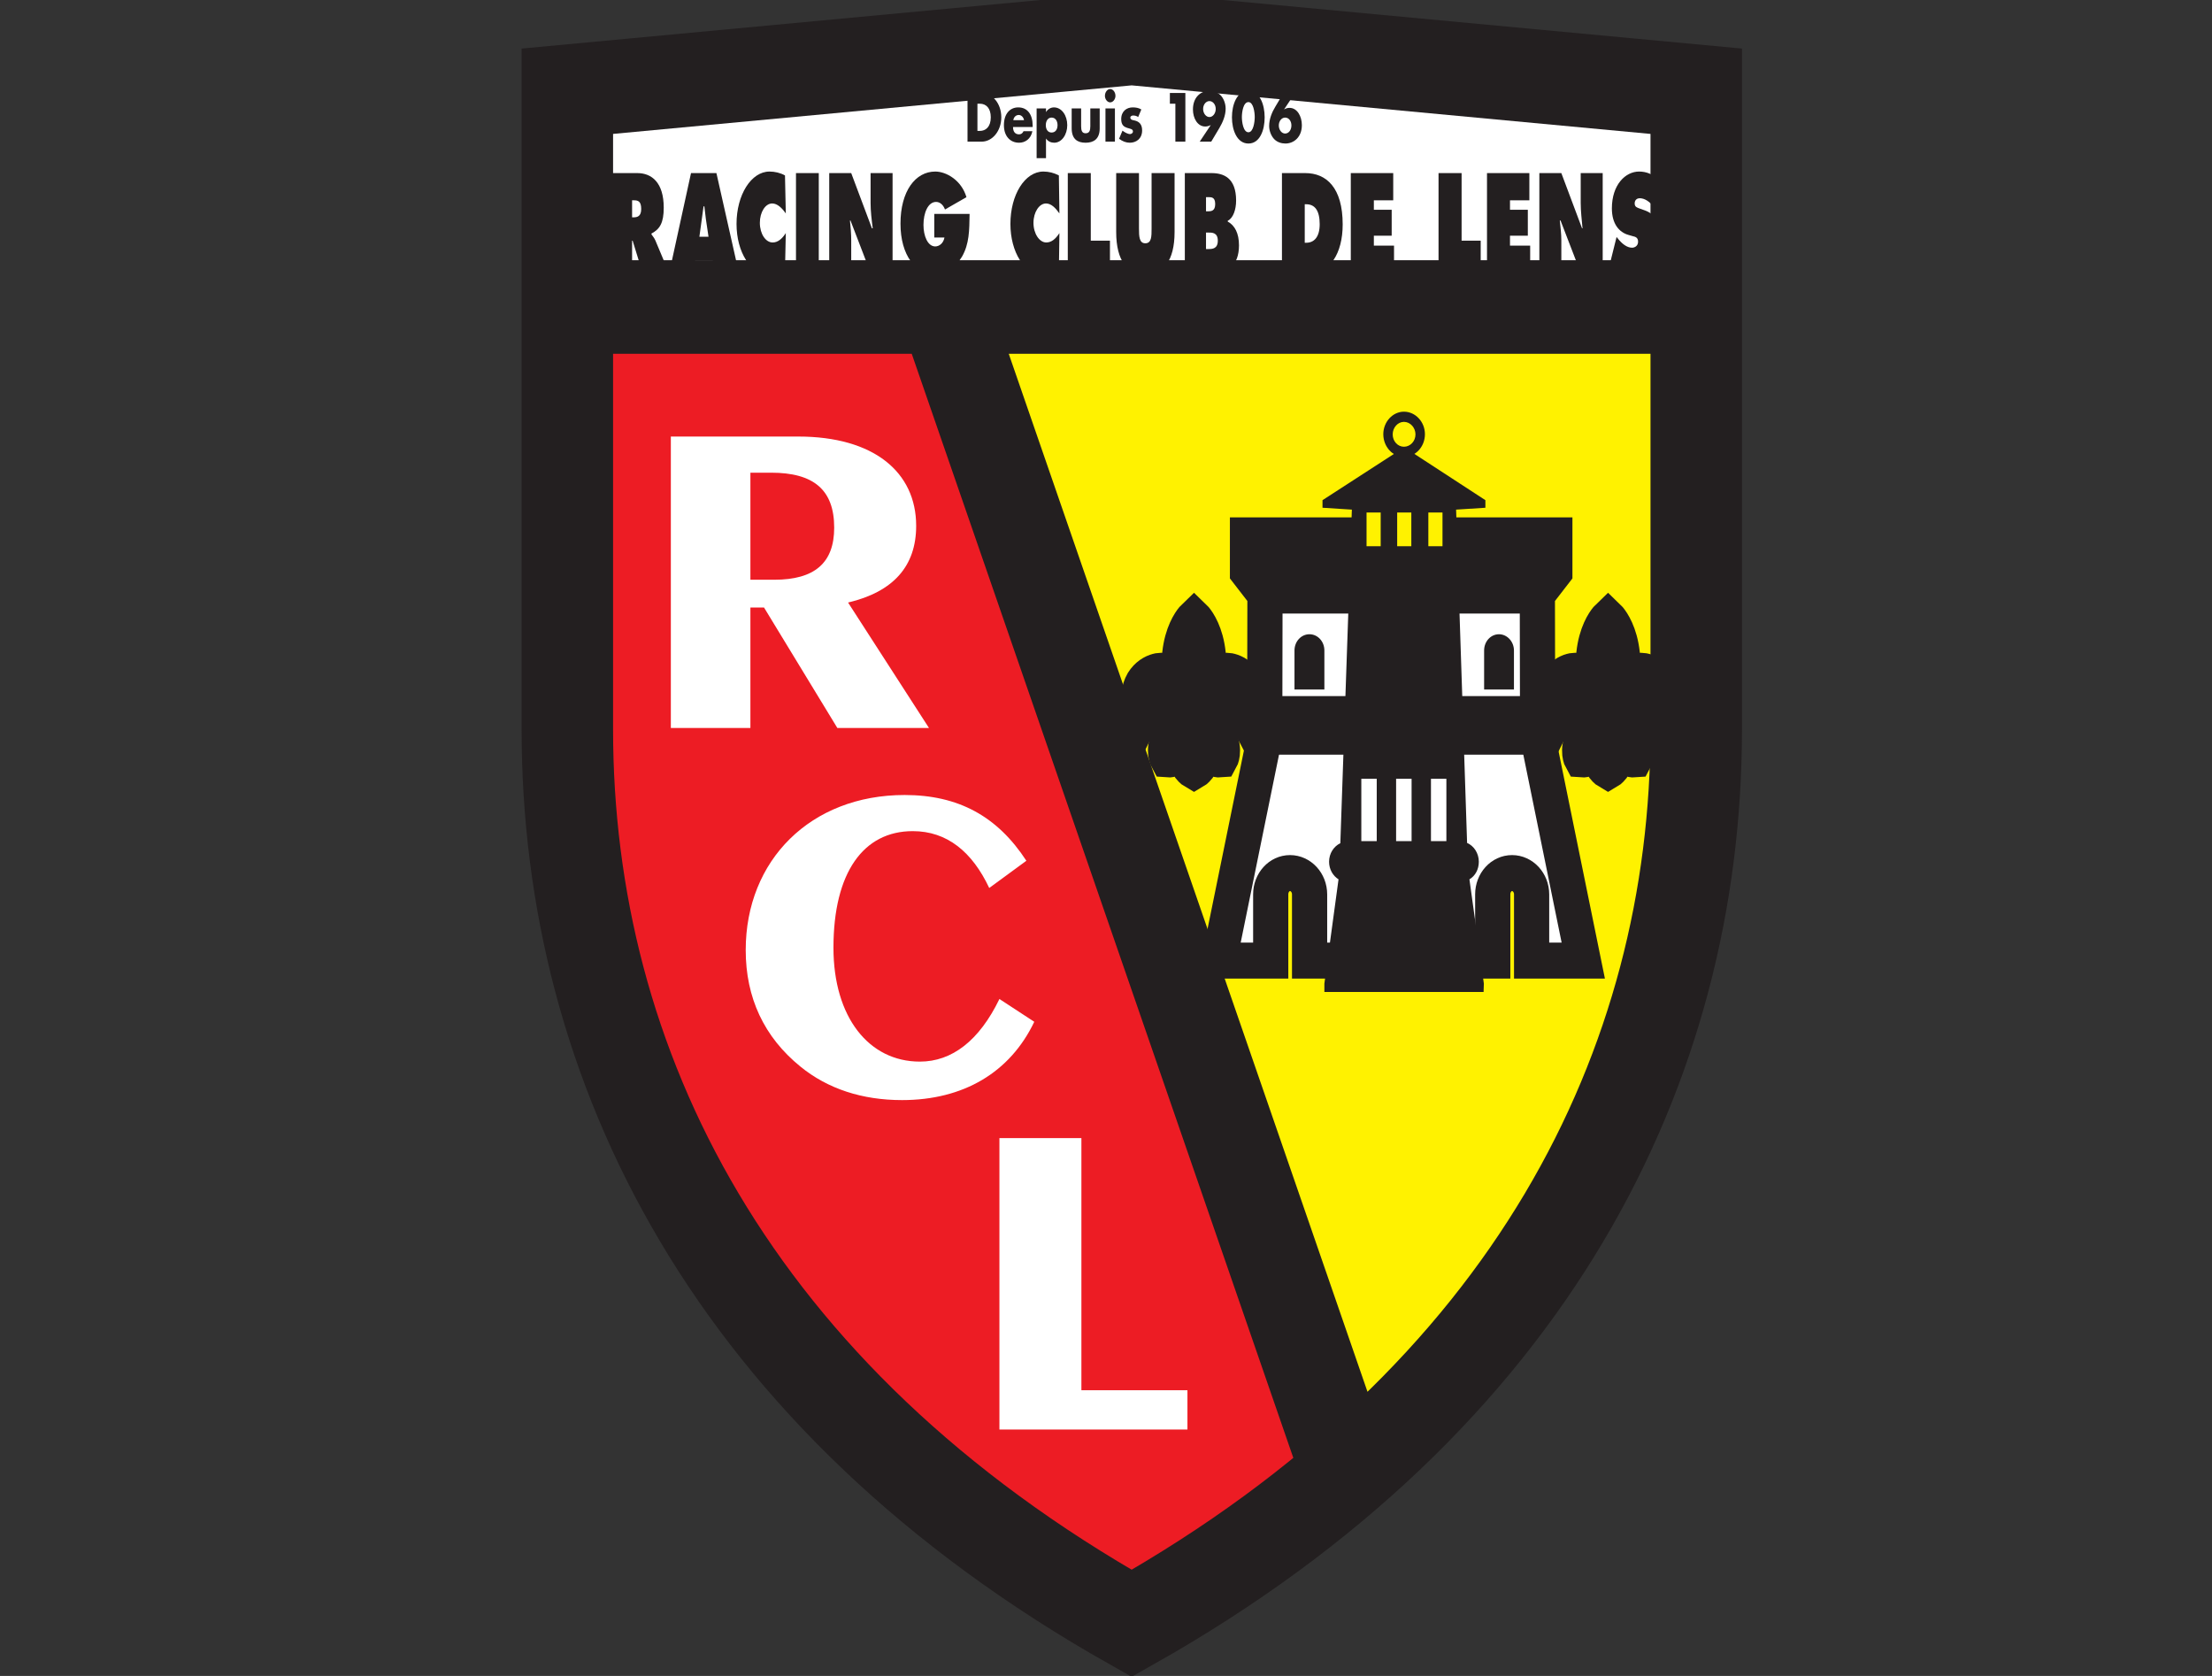 <?xml version="1.0" encoding="UTF-8"?>
<svg xmlns="http://www.w3.org/2000/svg" xmlns:xlink="http://www.w3.org/1999/xlink" width="33pt" height="25pt" viewBox="0 0 33 25" version="1.1">
<rect x="0" y="0" width="33" height="25" fill="#333333" stroke="none"/>
<g id="surface1">
<path style=" stroke:none;fill-rule:nonzero;fill:rgb(100%,100%,100%);fill-opacity:1;" d="M 16.914 0.699 L 8.465 1.484 L 8.465 4.691 L 25.363 4.691 L 25.367 1.484 L 16.914 0.699 "/>
<path style=" stroke:none;fill-rule:nonzero;fill:rgb(100%,94.902%,0%);fill-opacity:1;" d="M 20.141 22.027 C 23.805 18.891 25.367 14.949 25.367 10.969 L 25.367 4.691 L 14.105 4.691 L 20.141 22.027 "/>
<path style=" stroke:none;fill-rule:nonzero;fill:rgb(92.941%,10.98%,14.118%);fill-opacity:1;" d="M 14.105 4.691 L 8.465 4.691 L 8.465 10.969 C 8.465 15.965 10.926 20.902 16.914 24.258 C 18.133 23.574 19.207 22.828 20.141 22.027 L 14.105 4.691 "/>
<path style="fill:none;stroke-width:30.325;stroke-linecap:butt;stroke-linejoin:miter;stroke:rgb(13.725%,12.157%,12.549%);stroke-opacity:1;stroke-miterlimit:4;" d="M 267.195 305.538 L 133.562 683.749 M 195.751 770.845 L 8.664 753.716 C 8.664 753.716 8.664 655.712 8.664 546.799 C 8.664 437.801 63.156 330.082 195.751 256.877 C 328.346 330.082 382.923 437.801 382.923 546.799 C 382.923 655.712 382.923 753.716 382.923 753.716 Z M 8.664 683.749 L 382.837 683.749 " transform="matrix(0.045,0,0,-0.046,8.074,36.032)"/>
<path style=" stroke:none;fill-rule:nonzero;fill:rgb(13.725%,12.157%,12.549%);fill-opacity:1;" d="M 9.43 2.988 L 9.457 2.988 C 9.516 2.988 9.566 3 9.566 3.117 C 9.566 3.227 9.508 3.242 9.453 3.242 L 9.43 3.242 Z M 9.094 4.07 L 9.43 4.07 L 9.43 3.59 L 9.438 3.59 L 9.586 4.07 L 9.98 4.07 L 9.777 3.586 C 9.758 3.543 9.734 3.52 9.719 3.496 L 9.719 3.484 C 9.844 3.418 9.902 3.324 9.902 3.098 C 9.902 2.723 9.723 2.582 9.508 2.582 L 9.094 2.582 L 9.094 4.07 "/>
<path style=" stroke:none;fill-rule:nonzero;fill:rgb(13.725%,12.157%,12.549%);fill-opacity:1;" d="M 10.434 3.531 L 10.496 3.078 L 10.508 3.078 C 10.516 3.141 10.523 3.203 10.531 3.27 L 10.57 3.531 Z M 10.371 3.883 L 10.633 3.883 L 10.664 4.07 L 11.023 4.07 L 10.688 2.582 L 10.309 2.582 L 9.984 4.07 L 10.344 4.07 L 10.371 3.883 "/>
<path style=" stroke:none;fill-rule:nonzero;fill:rgb(13.725%,12.157%,12.549%);fill-opacity:1;" d="M 11.723 3.184 C 11.668 3.105 11.598 3.035 11.52 3.035 C 11.418 3.035 11.336 3.164 11.336 3.324 C 11.336 3.488 11.422 3.617 11.527 3.617 C 11.605 3.617 11.668 3.562 11.723 3.477 L 11.711 4.035 C 11.656 4.074 11.531 4.094 11.469 4.094 C 11.199 4.094 10.988 3.762 10.988 3.34 C 10.988 2.906 11.207 2.559 11.48 2.559 C 11.559 2.559 11.641 2.578 11.711 2.617 L 11.723 3.184 "/>
<path style=" stroke:none;fill-rule:nonzero;fill:rgb(13.725%,12.157%,12.549%);fill-opacity:1;" d="M 11.875 2.582 L 12.215 2.582 L 12.215 4.07 L 11.875 4.07 Z M 11.875 2.582 "/>
<path style=" stroke:none;fill-rule:nonzero;fill:rgb(13.725%,12.157%,12.549%);fill-opacity:1;" d="M 12.371 2.582 L 12.699 2.582 L 13.008 3.406 L 13.02 3.406 C 13.004 3.281 12.988 3.152 12.988 3.027 L 12.988 2.582 L 13.316 2.582 L 13.316 4.07 L 12.988 4.07 L 12.688 3.289 L 12.68 3.289 C 12.691 3.391 12.699 3.488 12.699 3.586 L 12.699 4.07 L 12.371 4.07 L 12.371 2.582 "/>
<path style=" stroke:none;fill-rule:nonzero;fill:rgb(13.725%,12.157%,12.549%);fill-opacity:1;" d="M 14.465 3.191 C 14.461 3.438 14.461 3.637 14.352 3.828 C 14.25 4 14.098 4.094 13.953 4.094 C 13.664 4.094 13.434 3.812 13.434 3.336 C 13.434 2.852 13.656 2.559 13.953 2.559 C 14.117 2.559 14.344 2.688 14.418 2.941 L 14.098 3.125 C 14.07 3.051 14.02 3.012 13.965 3.012 C 13.844 3.012 13.777 3.176 13.777 3.355 C 13.777 3.52 13.84 3.676 13.953 3.676 C 14.008 3.676 14.074 3.633 14.09 3.543 L 13.938 3.543 L 13.938 3.191 L 14.465 3.191 "/>
<path style=" stroke:none;fill-rule:nonzero;fill:rgb(13.725%,12.157%,12.549%);fill-opacity:1;" d="M 15.805 3.184 C 15.75 3.105 15.684 3.035 15.605 3.035 C 15.504 3.035 15.418 3.164 15.418 3.324 C 15.418 3.488 15.508 3.617 15.609 3.617 C 15.688 3.617 15.75 3.562 15.805 3.477 L 15.797 4.035 C 15.742 4.074 15.613 4.094 15.551 4.094 C 15.285 4.094 15.074 3.762 15.074 3.34 C 15.074 2.906 15.289 2.559 15.566 2.559 C 15.645 2.559 15.723 2.578 15.797 2.617 L 15.805 3.184 "/>
<path style=" stroke:none;fill-rule:nonzero;fill:rgb(13.725%,12.157%,12.549%);fill-opacity:1;" d="M 15.93 2.582 L 16.273 2.582 L 16.273 3.59 L 16.559 3.59 L 16.559 4.07 L 15.93 4.07 L 15.93 2.582 "/>
<path style=" stroke:none;fill-rule:nonzero;fill:rgb(13.725%,12.157%,12.549%);fill-opacity:1;" d="M 17.523 2.582 L 17.523 3.461 C 17.523 3.895 17.352 4.094 17.086 4.094 C 16.824 4.094 16.652 3.895 16.652 3.461 L 16.652 2.582 L 16.992 2.582 L 16.992 3.41 C 16.992 3.527 16.996 3.629 17.086 3.629 C 17.18 3.629 17.18 3.527 17.18 3.41 L 17.18 2.582 L 17.523 2.582 "/>
<path style=" stroke:none;fill-rule:nonzero;fill:rgb(13.725%,12.157%,12.549%);fill-opacity:1;" d="M 17.992 3.152 L 17.992 2.941 L 18.016 2.941 C 18.066 2.941 18.129 2.934 18.129 3.043 C 18.129 3.145 18.074 3.152 18.023 3.152 Z M 17.676 4.07 L 18.141 4.07 C 18.305 4.07 18.484 3.965 18.484 3.66 C 18.484 3.48 18.422 3.363 18.316 3.305 L 18.316 3.293 C 18.398 3.254 18.441 3.125 18.441 2.992 C 18.441 2.652 18.254 2.582 18.074 2.582 L 17.676 2.582 Z M 17.992 3.469 L 18.023 3.469 C 18.078 3.469 18.168 3.465 18.168 3.59 C 18.168 3.711 18.086 3.715 18.031 3.715 L 17.992 3.715 L 17.992 3.469 "/>
<path style=" stroke:none;fill-rule:nonzero;fill:rgb(13.725%,12.157%,12.549%);fill-opacity:1;" d="M 19.465 3.047 L 19.488 3.047 C 19.613 3.047 19.688 3.137 19.688 3.344 C 19.688 3.539 19.602 3.621 19.488 3.621 L 19.465 3.621 Z M 19.125 4.07 L 19.559 4.07 C 19.832 4.07 20.031 3.789 20.031 3.348 C 20.031 2.801 19.789 2.582 19.473 2.582 L 19.125 2.582 L 19.125 4.07 "/>
<path style=" stroke:none;fill-rule:nonzero;fill:rgb(13.725%,12.157%,12.549%);fill-opacity:1;" d="M 20.152 2.582 L 20.785 2.582 L 20.785 2.988 L 20.496 2.988 L 20.496 3.129 L 20.762 3.129 L 20.762 3.516 L 20.496 3.516 L 20.496 3.664 L 20.797 3.664 L 20.797 4.07 L 20.152 4.07 L 20.152 2.582 "/>
<path style=" stroke:none;fill-rule:nonzero;fill:rgb(13.725%,12.157%,12.549%);fill-opacity:1;" d="M 21.461 2.582 L 21.805 2.582 L 21.805 3.59 L 22.09 3.59 L 22.09 4.07 L 21.461 4.07 L 21.461 2.582 "/>
<path style=" stroke:none;fill-rule:nonzero;fill:rgb(13.725%,12.157%,12.549%);fill-opacity:1;" d="M 22.184 2.582 L 22.816 2.582 L 22.816 2.988 L 22.527 2.988 L 22.527 3.129 L 22.793 3.129 L 22.793 3.516 L 22.527 3.516 L 22.527 3.664 L 22.828 3.664 L 22.828 4.07 L 22.184 4.07 L 22.184 2.582 "/>
<path style=" stroke:none;fill-rule:nonzero;fill:rgb(13.725%,12.157%,12.549%);fill-opacity:1;" d="M 22.965 2.582 L 23.293 2.582 L 23.602 3.406 L 23.609 3.406 C 23.598 3.281 23.582 3.152 23.582 3.027 L 23.582 2.582 L 23.91 2.582 L 23.91 4.07 L 23.582 4.07 L 23.281 3.289 L 23.27 3.289 C 23.281 3.391 23.293 3.488 23.293 3.586 L 23.293 4.07 L 22.965 4.07 L 22.965 2.582 "/>
<path style=" stroke:none;fill-rule:nonzero;fill:rgb(13.725%,12.157%,12.549%);fill-opacity:1;" d="M 24.117 3.535 L 24.137 3.559 C 24.195 3.633 24.27 3.695 24.348 3.695 C 24.383 3.695 24.438 3.672 24.438 3.605 C 24.438 3.539 24.391 3.531 24.359 3.523 L 24.293 3.504 C 24.156 3.465 24.047 3.34 24.047 3.109 C 24.047 2.754 24.25 2.559 24.453 2.559 C 24.562 2.559 24.66 2.598 24.754 2.688 L 24.66 3.07 C 24.602 3.004 24.535 2.957 24.461 2.957 C 24.434 2.957 24.387 2.973 24.387 3.035 C 24.387 3.09 24.43 3.098 24.457 3.109 L 24.535 3.137 C 24.68 3.188 24.785 3.309 24.785 3.562 C 24.785 3.918 24.578 4.094 24.375 4.094 C 24.258 4.094 24.121 4.039 24.012 3.957 L 24.117 3.535 "/>
<path style=" stroke:none;fill-rule:nonzero;fill:rgb(13.725%,12.157%,12.549%);fill-opacity:1;" d="M 14.582 1.547 L 14.617 1.547 C 14.715 1.547 14.781 1.617 14.781 1.75 C 14.781 1.891 14.707 1.953 14.617 1.953 L 14.582 1.953 Z M 14.434 2.113 L 14.645 2.113 C 14.805 2.113 14.938 1.953 14.938 1.75 C 14.938 1.543 14.805 1.387 14.645 1.387 L 14.434 1.387 L 14.434 2.113 "/>
<path style=" stroke:none;fill-rule:nonzero;fill:rgb(13.725%,12.157%,12.549%);fill-opacity:1;" d="M 15.117 1.793 C 15.125 1.742 15.16 1.715 15.199 1.715 C 15.234 1.715 15.27 1.746 15.277 1.793 Z M 15.406 1.875 C 15.406 1.707 15.328 1.602 15.191 1.602 C 15.066 1.602 14.977 1.699 14.977 1.867 C 14.977 2.035 15.074 2.129 15.203 2.129 C 15.293 2.129 15.379 2.074 15.402 1.957 L 15.27 1.957 C 15.254 1.992 15.23 2.004 15.203 2.004 C 15.145 2.004 15.113 1.965 15.113 1.895 L 15.406 1.895 L 15.406 1.875 "/>
<path style=" stroke:none;fill-rule:nonzero;fill:rgb(13.725%,12.157%,12.549%);fill-opacity:1;" d="M 15.688 1.754 C 15.746 1.754 15.777 1.805 15.777 1.867 C 15.777 1.93 15.746 1.977 15.688 1.977 C 15.633 1.977 15.602 1.93 15.602 1.867 C 15.602 1.805 15.633 1.754 15.688 1.754 Z M 15.605 1.617 L 15.465 1.617 L 15.465 2.359 L 15.605 2.359 L 15.605 2.066 C 15.633 2.109 15.68 2.129 15.727 2.129 C 15.84 2.129 15.922 2.008 15.922 1.867 C 15.922 1.723 15.84 1.602 15.723 1.602 C 15.68 1.602 15.633 1.625 15.605 1.672 L 15.605 1.617 "/>
<path style=" stroke:none;fill-rule:nonzero;fill:rgb(13.725%,12.157%,12.549%);fill-opacity:1;" d="M 16.129 1.617 L 16.129 1.883 C 16.129 1.945 16.141 1.988 16.195 1.988 C 16.254 1.988 16.266 1.945 16.266 1.883 L 16.266 1.617 L 16.406 1.617 L 16.406 1.914 C 16.406 2.078 16.312 2.129 16.195 2.129 C 16.078 2.129 15.988 2.078 15.988 1.914 L 15.988 1.617 L 16.129 1.617 "/>
<path style=" stroke:none;fill-rule:nonzero;fill:rgb(13.725%,12.157%,12.549%);fill-opacity:1;" d="M 16.492 1.617 L 16.633 1.617 L 16.633 2.113 L 16.492 2.113 Z M 16.641 1.43 C 16.641 1.48 16.605 1.527 16.562 1.527 C 16.52 1.527 16.484 1.48 16.484 1.43 C 16.484 1.375 16.52 1.328 16.562 1.328 C 16.605 1.328 16.641 1.375 16.641 1.43 "/>
<path style=" stroke:none;fill-rule:nonzero;fill:rgb(13.725%,12.157%,12.549%);fill-opacity:1;" d="M 16.98 1.746 C 16.961 1.73 16.93 1.723 16.906 1.723 C 16.891 1.723 16.863 1.73 16.863 1.754 C 16.863 1.789 16.906 1.793 16.926 1.797 C 16.992 1.812 17.039 1.852 17.039 1.945 C 17.039 2.074 16.945 2.129 16.855 2.129 C 16.801 2.129 16.746 2.109 16.695 2.07 L 16.746 1.949 C 16.777 1.973 16.824 2 16.859 2 C 16.875 2 16.902 1.988 16.902 1.961 C 16.902 1.922 16.859 1.922 16.812 1.906 C 16.77 1.891 16.727 1.867 16.727 1.777 C 16.727 1.656 16.812 1.602 16.898 1.602 C 16.945 1.602 16.988 1.609 17.027 1.633 L 16.98 1.746 "/>
<path style=" stroke:none;fill-rule:nonzero;fill:rgb(13.725%,12.157%,12.549%);fill-opacity:1;" d="M 17.453 1.547 L 17.453 1.387 L 17.684 1.387 L 17.684 2.113 L 17.535 2.113 L 17.535 1.547 L 17.453 1.547 "/>
<path style=" stroke:none;fill-rule:nonzero;fill:rgb(13.725%,12.157%,12.549%);fill-opacity:1;" d="M 18.043 1.508 C 18.094 1.508 18.137 1.559 18.137 1.625 C 18.137 1.691 18.094 1.746 18.043 1.746 C 17.992 1.746 17.949 1.691 17.949 1.625 C 17.949 1.559 17.992 1.508 18.043 1.508 Z M 18.07 2.113 L 18.191 1.91 C 18.242 1.824 18.285 1.723 18.285 1.621 C 18.285 1.543 18.254 1.465 18.207 1.418 C 18.16 1.375 18.098 1.355 18.043 1.355 C 17.91 1.355 17.797 1.453 17.797 1.633 C 17.797 1.766 17.867 1.887 17.98 1.887 C 18.012 1.887 18.035 1.879 18.059 1.867 L 18.062 1.867 L 17.898 2.113 L 18.07 2.113 "/>
<path style=" stroke:none;fill-rule:nonzero;fill:rgb(13.725%,12.157%,12.549%);fill-opacity:1;" d="M 18.625 1.523 C 18.699 1.523 18.719 1.676 18.719 1.746 C 18.719 1.816 18.699 1.973 18.625 1.973 C 18.547 1.973 18.527 1.816 18.527 1.746 C 18.527 1.676 18.547 1.523 18.625 1.523 Z M 18.625 1.355 C 18.453 1.355 18.379 1.559 18.379 1.75 C 18.379 1.938 18.453 2.141 18.625 2.141 C 18.797 2.141 18.867 1.938 18.867 1.75 C 18.867 1.559 18.793 1.355 18.625 1.355 "/>
<path style=" stroke:none;fill-rule:nonzero;fill:rgb(13.725%,12.157%,12.549%);fill-opacity:1;" d="M 19.172 1.992 C 19.121 1.992 19.078 1.938 19.078 1.871 C 19.078 1.805 19.121 1.754 19.172 1.754 C 19.227 1.754 19.266 1.805 19.266 1.871 C 19.266 1.938 19.227 1.992 19.172 1.992 Z M 19.148 1.387 L 19.027 1.59 C 18.977 1.672 18.934 1.773 18.934 1.879 C 18.934 1.953 18.965 2.031 19.012 2.078 C 19.055 2.121 19.117 2.141 19.176 2.141 C 19.305 2.141 19.422 2.043 19.422 1.867 C 19.422 1.734 19.352 1.609 19.238 1.609 C 19.207 1.609 19.184 1.617 19.156 1.633 L 19.32 1.387 L 19.148 1.387 "/>
<path style="fill-rule:nonzero;fill:rgb(100%,100%,100%);fill-opacity:1;stroke-width:11.666;stroke-linecap:butt;stroke-linejoin:miter;stroke:rgb(13.725%,12.157%,12.549%);stroke-opacity:1;stroke-miterlimit:4;" d="M 209.157 547.055 L 208.033 544.157 C 205.957 539.811 207.6 536.999 207.6 536.999 C 207.6 536.999 210.282 536.743 212.876 539.811 C 213.482 534.783 216.423 533.164 216.423 533.164 C 216.423 533.164 219.363 534.783 219.969 539.811 C 222.564 536.743 225.245 536.999 225.245 536.999 C 225.245 536.999 226.888 539.811 224.813 544.157 L 223.775 547.055 Z M 209.157 547.055 " transform="matrix(0.045,0,0,-0.046,8.074,36.032)"/>
<path style="fill-rule:nonzero;fill:rgb(100%,100%,100%);fill-opacity:1;stroke-width:11.666;stroke-linecap:butt;stroke-linejoin:miter;stroke:rgb(13.725%,12.157%,12.549%);stroke-opacity:1;stroke-miterlimit:4;" d="M 222.91 550.037 C 222.91 550.037 223.256 552.168 224.121 553.702 C 225.851 556.514 228.791 555.662 228.791 555.662 C 230.175 555.236 231.905 554.213 233.462 551.316 C 233.462 551.316 236.316 556.94 233.289 562.054 C 231.905 564.184 230.089 565.207 228.445 565.633 C 228.445 565.633 220.92 567.934 219.104 554.639 L 213.655 554.639 C 211.839 567.934 204.314 565.633 204.314 565.633 C 202.67 565.207 200.854 564.184 199.47 562.054 C 196.443 556.94 199.383 551.316 199.383 551.316 C 200.854 554.213 202.584 555.236 203.968 555.662 C 203.968 555.662 206.995 556.514 208.638 553.702 C 209.503 552.168 209.849 550.037 209.849 550.037 Z M 222.91 550.037 " transform="matrix(0.045,0,0,-0.046,8.074,36.032)"/>
<path style="fill-rule:nonzero;fill:rgb(100%,100%,100%);fill-opacity:1;stroke-width:11.666;stroke-linecap:butt;stroke-linejoin:miter;stroke:rgb(13.725%,12.157%,12.549%);stroke-opacity:1;stroke-miterlimit:4;" d="M 216.423 583.103 C 216.423 583.103 206.735 574.07 214.52 550.719 L 218.239 550.719 C 226.11 574.07 216.423 583.103 216.423 583.103 Z M 216.423 583.103 " transform="matrix(0.045,0,0,-0.046,8.074,36.032)"/>
<path style="fill-rule:nonzero;fill:rgb(13.725%,12.157%,12.549%);fill-opacity:1;stroke-width:9.348;stroke-linecap:butt;stroke-linejoin:miter;stroke:rgb(13.725%,12.157%,12.549%);stroke-opacity:1;stroke-miterlimit:4;" d="M 223.688 550.719 L 209.157 550.719 C 207.946 550.719 206.908 549.611 206.908 548.333 C 206.908 547.055 207.946 546.032 209.157 546.032 L 223.688 546.032 C 224.899 546.032 225.851 547.055 225.851 548.333 C 225.851 549.611 224.899 550.719 223.688 550.719 Z M 223.688 550.719 " transform="matrix(0.045,0,0,-0.046,8.074,36.032)"/>
<path style="fill-rule:nonzero;fill:rgb(100%,100%,100%);fill-opacity:1;stroke-width:11.666;stroke-linecap:butt;stroke-linejoin:miter;stroke:rgb(13.725%,12.157%,12.549%);stroke-opacity:1;stroke-miterlimit:4;" d="M 346.423 547.055 L 345.385 544.157 C 343.223 539.811 344.866 536.999 344.866 536.999 C 344.866 536.999 347.634 536.743 350.229 539.811 C 350.748 534.783 353.688 533.164 353.688 533.164 C 353.688 533.164 356.629 534.783 357.235 539.811 C 359.829 536.743 362.597 536.999 362.597 536.999 C 362.597 536.999 364.241 539.811 362.078 544.157 L 361.04 547.055 Z M 346.423 547.055 " transform="matrix(0.045,0,0,-0.046,8.074,36.032)"/>
<path style="fill-rule:nonzero;fill:rgb(100%,100%,100%);fill-opacity:1;stroke-width:11.666;stroke-linecap:butt;stroke-linejoin:miter;stroke:rgb(13.725%,12.157%,12.549%);stroke-opacity:1;stroke-miterlimit:4;" d="M 360.262 550.037 C 360.262 550.037 360.608 552.168 361.473 553.702 C 363.116 556.514 366.057 555.662 366.057 555.662 C 367.441 555.236 369.257 554.213 370.728 551.316 C 370.728 551.316 373.668 556.94 370.555 562.054 C 369.171 564.184 367.441 565.207 365.798 565.633 C 365.798 565.633 358.273 567.934 356.456 554.639 L 350.921 554.639 C 349.104 567.934 341.579 565.633 341.579 565.633 C 339.936 565.207 338.206 564.184 336.822 562.054 C 333.708 556.94 336.649 551.316 336.649 551.316 C 338.12 554.213 339.936 555.236 341.32 555.662 C 341.32 555.662 344.261 556.514 345.904 553.702 C 346.769 552.168 347.115 550.037 347.115 550.037 Z M 360.262 550.037 " transform="matrix(0.045,0,0,-0.046,8.074,36.032)"/>
<path style="fill-rule:nonzero;fill:rgb(100%,100%,100%);fill-opacity:1;stroke-width:11.666;stroke-linecap:butt;stroke-linejoin:miter;stroke:rgb(13.725%,12.157%,12.549%);stroke-opacity:1;stroke-miterlimit:4;" d="M 353.688 583.103 C 353.688 583.103 344.001 574.07 351.872 550.719 L 355.591 550.719 C 363.376 574.07 353.688 583.103 353.688 583.103 Z M 353.688 583.103 " transform="matrix(0.045,0,0,-0.046,8.074,36.032)"/>
<path style="fill-rule:nonzero;fill:rgb(13.725%,12.157%,12.549%);fill-opacity:1;stroke-width:9.348;stroke-linecap:butt;stroke-linejoin:miter;stroke:rgb(13.725%,12.157%,12.549%);stroke-opacity:1;stroke-miterlimit:4;" d="M 361.04 550.719 L 346.423 550.719 C 345.212 550.719 344.261 549.611 344.261 548.333 C 344.261 547.055 345.212 546.032 346.423 546.032 L 361.04 546.032 C 362.251 546.032 363.203 547.055 363.203 548.333 C 363.203 549.611 362.251 550.719 361.04 550.719 Z M 361.04 550.719 " transform="matrix(0.045,0,0,-0.046,8.074,36.032)"/>
<path style="fill-rule:nonzero;fill:rgb(100%,100%,100%);fill-opacity:1;stroke-width:11.666;stroke-linecap:butt;stroke-linejoin:miter;stroke:rgb(13.725%,12.157%,12.549%);stroke-opacity:1;stroke-miterlimit:4;" d="M 315.458 471.804 L 315.458 493.28 C 315.458 497.115 318.312 500.183 321.859 500.183 C 325.405 500.183 328.346 497.115 328.346 493.28 L 328.346 471.804 L 345.471 471.804 L 330.335 544.413 L 330.249 590.432 L 336.044 597.761 L 336.044 609.692 L 329.73 609.692 L 329.73 604.323 L 324.453 604.323 L 324.453 609.692 L 318.226 609.692 L 318.226 604.323 L 312.777 604.323 L 312.777 609.692 L 306.722 609.692 L 306.722 604.068 L 263.475 604.068 L 263.475 609.692 L 257.334 609.692 L 257.334 604.323 L 251.885 604.323 L 251.885 609.692 L 245.744 609.692 L 245.744 604.323 L 240.381 604.323 L 240.381 609.692 L 234.154 609.692 L 234.154 597.761 L 239.949 590.432 L 239.863 544.413 L 224.726 471.804 L 241.852 471.804 L 241.852 493.28 C 241.852 497.115 244.706 500.183 248.252 500.183 C 251.799 500.183 254.739 497.115 254.739 493.28 L 254.739 471.804 Z M 315.458 471.804 " transform="matrix(0.045,0,0,-0.046,8.074,36.032)"/>
<path style=" stroke:none;fill-rule:nonzero;fill:rgb(13.725%,12.157%,12.549%);fill-opacity:1;" d="M 22.141 10.285 L 22.141 9.703 C 22.141 9.57 22.238 9.461 22.363 9.461 C 22.484 9.461 22.586 9.57 22.586 9.703 L 22.586 10.285 L 22.141 10.285 "/>
<path style="fill:none;stroke-width:11.666;stroke-linecap:butt;stroke-linejoin:miter;stroke:rgb(13.725%,12.157%,12.549%);stroke-opacity:1;stroke-miterlimit:4;" d="M 330.076 544.413 L 240.035 544.413 " transform="matrix(0.045,0,0,-0.046,8.074,36.032)"/>
<path style=" stroke:none;fill-rule:nonzero;fill:rgb(13.725%,12.157%,12.549%);fill-opacity:1;" d="M 22.137 14.672 L 21.922 13.117 C 22.008 13.066 22.062 12.969 22.062 12.855 C 22.062 12.727 21.988 12.617 21.887 12.574 L 21.723 7.602 L 22.16 7.574 L 22.16 7.461 L 20.949 6.672 L 19.73 7.461 L 19.73 7.574 L 20.168 7.602 L 19.996 12.578 C 19.898 12.625 19.828 12.73 19.828 12.855 C 19.828 12.969 19.887 13.066 19.969 13.117 L 19.758 14.672 L 19.758 14.797 L 22.133 14.797 L 22.137 14.672 "/>
<path style=" stroke:none;fill-rule:nonzero;fill:rgb(100%,94.902%,0%);fill-opacity:1;" d="M 20.387 7.645 L 20.598 7.645 L 20.598 8.148 L 20.387 8.148 Z M 20.387 7.645 "/>
<path style=" stroke:none;fill-rule:nonzero;fill:rgb(100%,94.902%,0%);fill-opacity:1;" d="M 20.844 7.645 L 21.055 7.645 L 21.055 8.148 L 20.844 8.148 Z M 20.844 7.645 "/>
<path style=" stroke:none;fill-rule:nonzero;fill:rgb(100%,94.902%,0%);fill-opacity:1;" d="M 21.309 7.645 L 21.52 7.645 L 21.52 8.148 L 21.309 8.148 Z M 21.309 7.645 "/>
<path style=" stroke:none;fill-rule:nonzero;fill:rgb(13.725%,12.157%,12.549%);fill-opacity:1;" d="M 20.637 6.477 C 20.637 6.664 20.777 6.816 20.945 6.816 C 21.117 6.816 21.258 6.664 21.258 6.477 C 21.258 6.293 21.117 6.141 20.945 6.141 C 20.777 6.141 20.637 6.293 20.637 6.477 Z M 20.777 6.48 C 20.777 6.379 20.852 6.293 20.945 6.293 C 21.039 6.293 21.117 6.379 21.117 6.48 C 21.117 6.582 21.039 6.664 20.945 6.664 C 20.852 6.664 20.777 6.582 20.777 6.48 "/>
<path style=" stroke:none;fill-rule:nonzero;fill:rgb(100%,100%,100%);fill-opacity:1;" d="M 20.309 11.617 L 20.539 11.617 L 20.539 12.547 L 20.309 12.547 Z M 20.309 11.617 "/>
<path style=" stroke:none;fill-rule:nonzero;fill:rgb(100%,100%,100%);fill-opacity:1;" d="M 21.348 11.617 L 21.578 11.617 L 21.578 12.547 L 21.348 12.547 Z M 21.348 11.617 "/>
<path style=" stroke:none;fill-rule:nonzero;fill:rgb(100%,100%,100%);fill-opacity:1;" d="M 20.828 11.617 L 21.059 11.617 L 21.059 12.547 L 20.828 12.547 Z M 20.828 11.617 "/>
<path style="fill:none;stroke-width:11.666;stroke-linecap:butt;stroke-linejoin:miter;stroke:rgb(13.725%,12.157%,12.549%);stroke-opacity:1;stroke-miterlimit:4;" d="M 234.24 597.506 L 335.698 597.506 " transform="matrix(0.045,0,0,-0.046,8.074,36.032)"/>
<path style="fill:none;stroke-width:11.666;stroke-linecap:butt;stroke-linejoin:miter;stroke:rgb(13.725%,12.157%,12.549%);stroke-opacity:1;stroke-miterlimit:4;" d="M 239.776 590.177 L 330.076 590.177 " transform="matrix(0.045,0,0,-0.046,8.074,36.032)"/>
<path style="fill:none;stroke-width:11.666;stroke-linecap:butt;stroke-linejoin:miter;stroke:rgb(13.725%,12.157%,12.549%);stroke-opacity:1;stroke-miterlimit:4;" d="M 239.776 551.742 L 330.076 551.742 " transform="matrix(0.045,0,0,-0.046,8.074,36.032)"/>
<path style=" stroke:none;fill-rule:nonzero;fill:rgb(13.725%,12.157%,12.549%);fill-opacity:1;" d="M 19.758 10.285 L 19.758 9.703 C 19.758 9.57 19.66 9.461 19.535 9.461 C 19.41 9.461 19.312 9.57 19.312 9.703 L 19.312 10.285 L 19.758 10.285 "/>
<path style=" stroke:none;fill-rule:nonzero;fill:rgb(100%,100%,100%);fill-opacity:1;" d="M 10.875 8.648 L 11.551 8.648 C 12.152 8.648 12.445 8.398 12.445 7.871 C 12.445 7.305 12.137 7.051 11.504 7.051 L 11.195 7.051 L 11.195 10.859 L 10.008 10.859 L 10.008 6.512 L 11.91 6.512 C 13.031 6.512 13.668 7.039 13.668 7.844 C 13.668 8.445 13.328 8.828 12.652 8.988 L 13.859 10.859 L 12.492 10.859 L 11.398 9.062 L 10.938 9.062 L 10.875 8.648 "/>
<path style=" stroke:none;fill-rule:nonzero;fill:rgb(100%,100%,100%);fill-opacity:1;" d="M 13.457 16.41 C 12.863 16.41 12.348 16.242 11.941 15.91 C 11.398 15.469 11.125 14.883 11.125 14.172 C 11.125 12.832 12.094 11.859 13.496 11.859 C 14.297 11.859 14.879 12.176 15.312 12.84 L 14.758 13.246 C 14.504 12.707 14.129 12.398 13.617 12.398 C 12.883 12.398 12.434 13.012 12.434 14.137 C 12.434 15.172 12.961 15.836 13.723 15.836 C 14.203 15.836 14.609 15.523 14.91 14.902 L 15.43 15.242 C 15.07 15.996 14.375 16.41 13.457 16.41 "/>
<path style=" stroke:none;fill-rule:nonzero;fill:rgb(100%,100%,100%);fill-opacity:1;" d="M 14.91 16.977 L 16.133 16.977 L 16.133 20.738 L 17.715 20.738 L 17.715 21.324 L 14.91 21.324 L 14.91 16.977 "/>
</g>
</svg>
